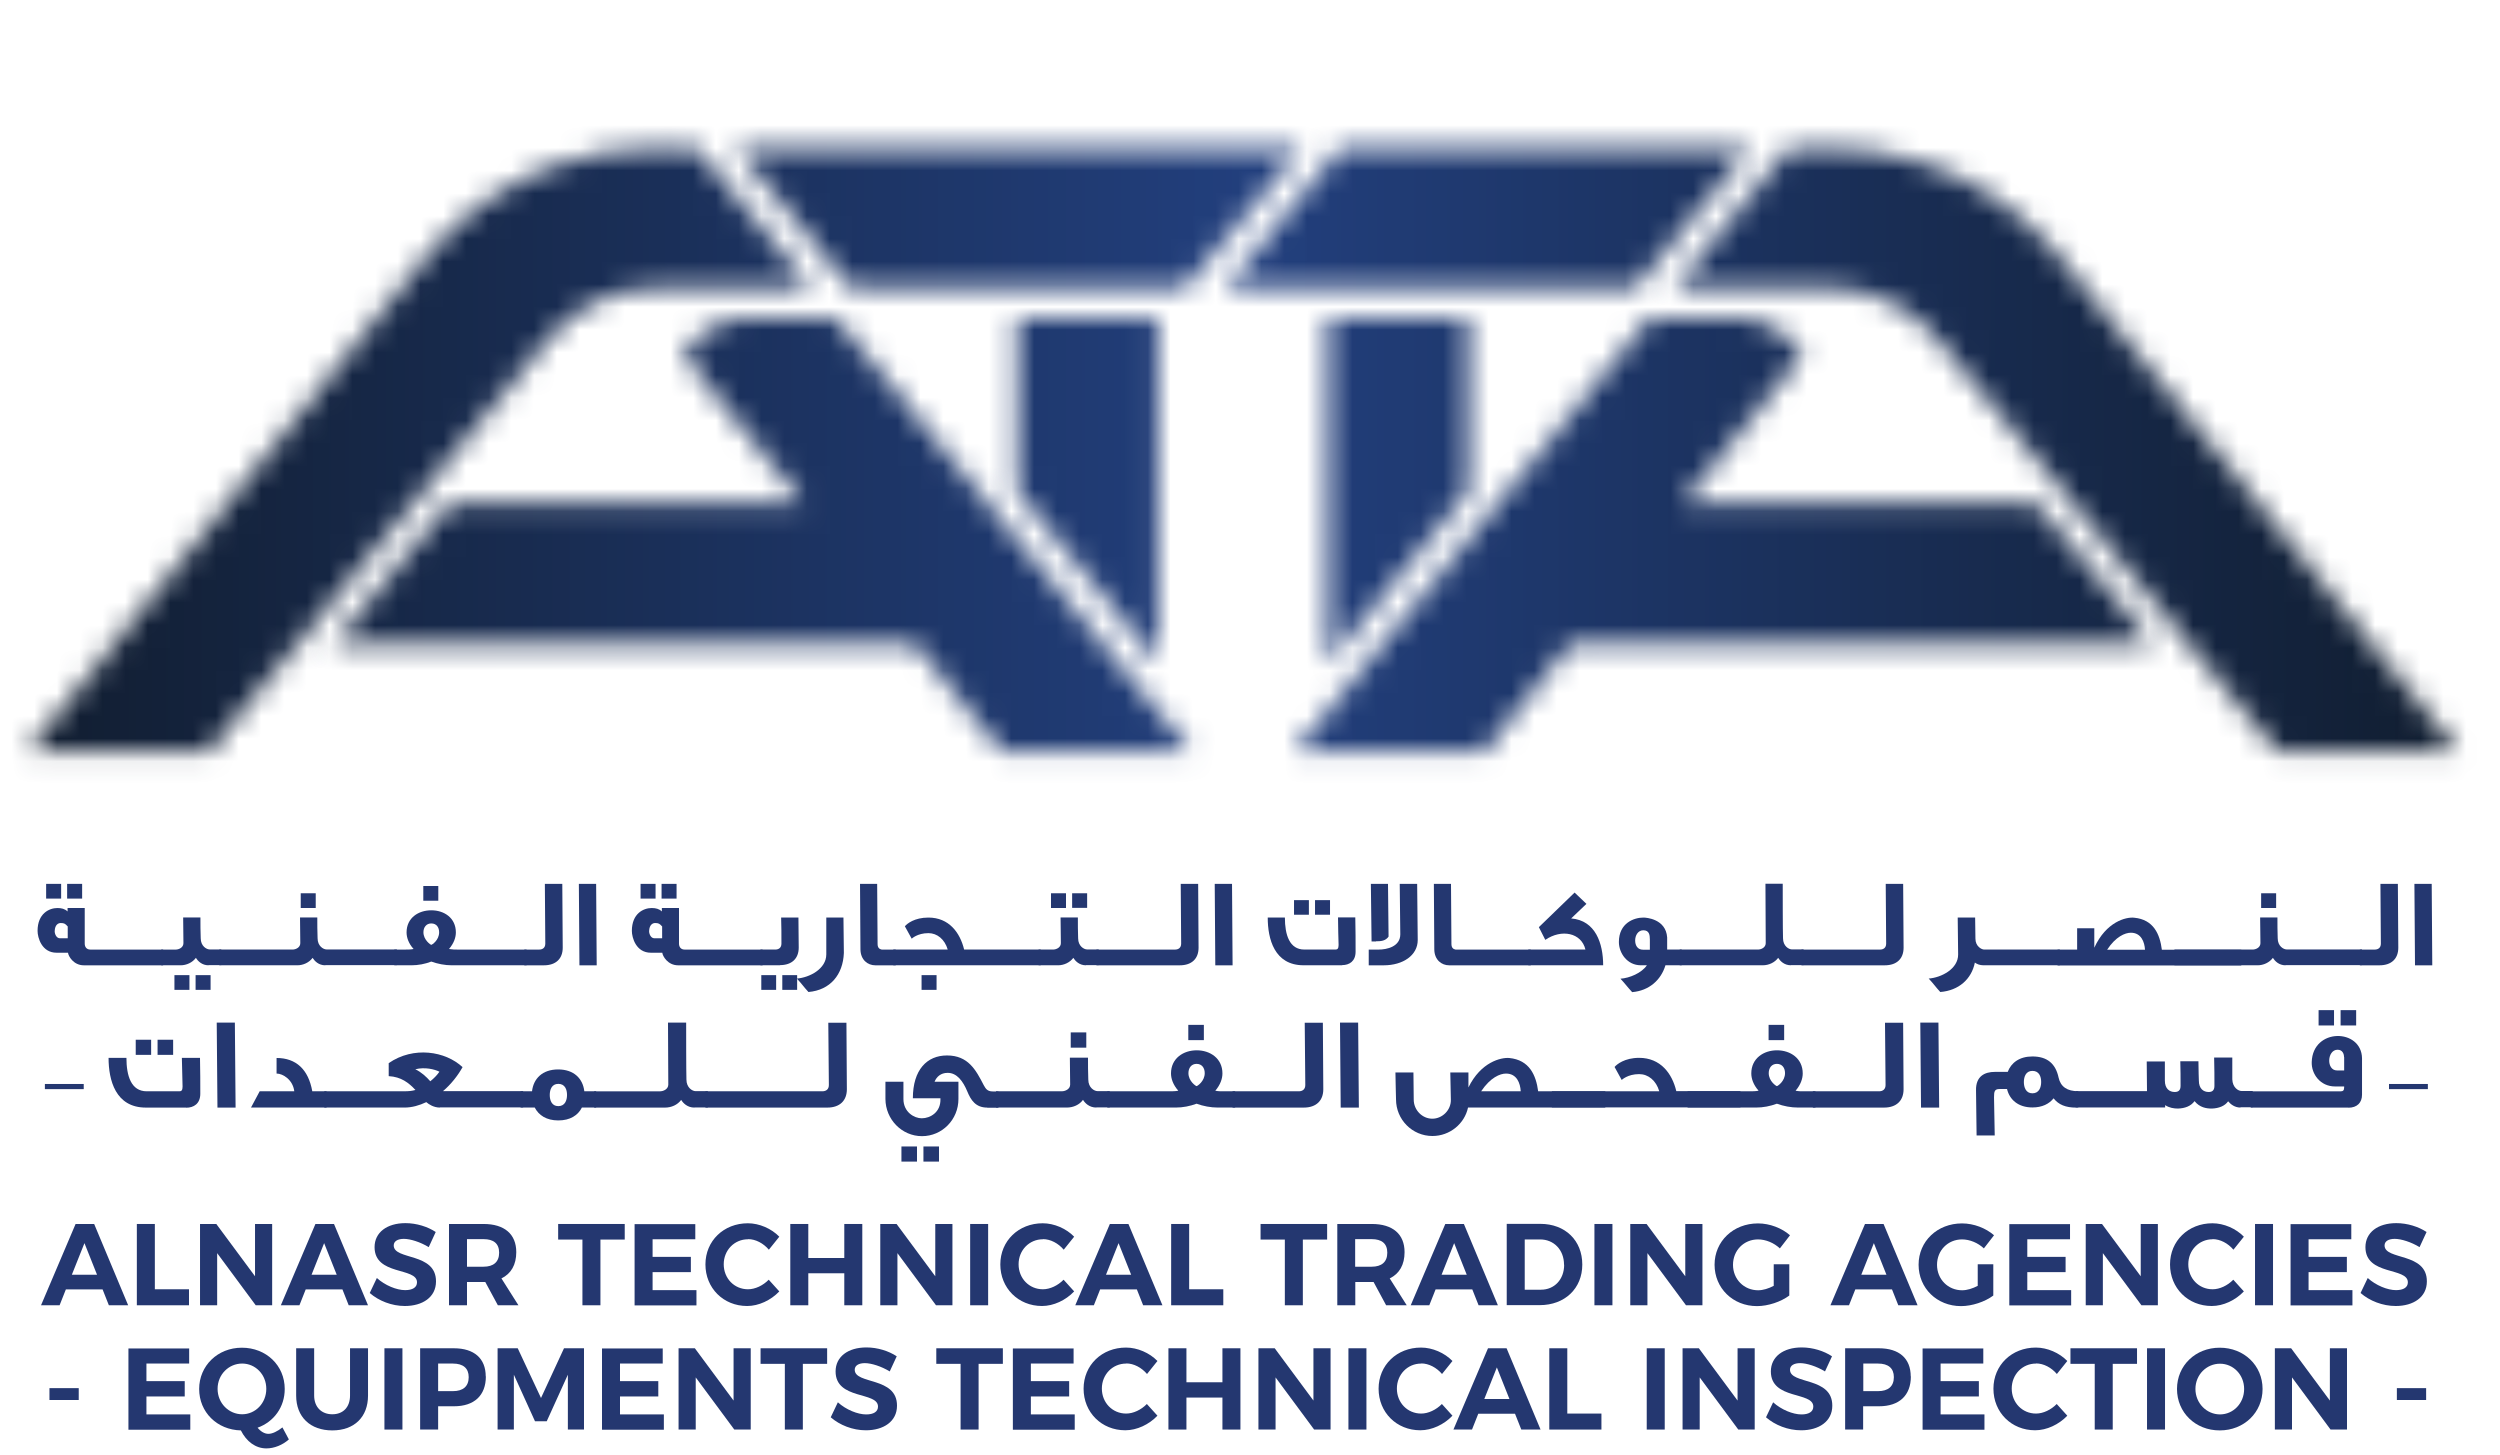 <svg width="110" height="64" viewBox="0 0 110 64" fill="none" xmlns="http://www.w3.org/2000/svg">
<g clip-path="url(#clip0_153_17874)">
<path d="M105.368 54.51C105.104 54.51 104.921 54.61 104.921 54.799C104.921 55.459 106.788 55.094 106.782 56.383C106.782 57.081 106.185 57.464 105.412 57.464C104.833 57.464 104.261 57.238 103.865 56.892L104.18 56.232C104.538 56.559 105.053 56.766 105.424 56.766C105.751 56.766 105.946 56.647 105.946 56.421C105.946 55.748 104.079 56.138 104.079 54.874C104.079 54.227 104.626 53.818 105.437 53.818C105.927 53.818 106.417 53.975 106.769 54.208L106.461 54.874C106.09 54.648 105.65 54.51 105.368 54.51Z" fill="#243770"/>
<path d="M106.75 61.078V61.6H105.462V61.078H106.75Z" fill="#243770"/>
<path d="M104.695 42.474H103.834V41.782H104.481C104.645 41.782 104.758 41.7 104.758 41.518C104.758 41.135 104.739 39.268 104.739 38.891H105.506C105.506 39.526 105.525 41.16 105.525 41.7C105.525 42.172 105.236 42.474 104.695 42.474Z" fill="#243770"/>
<path d="M106.26 42.474L106.234 38.891H106.995L107.02 42.474H106.26Z" fill="#243770"/>
<path d="M105.116 47.922V47.695H106.826V47.922H105.116Z" fill="#243770"/>
<path d="M4.52 56.734H2.898L2.622 57.432H1.805L3.326 53.855H4.143L5.639 57.432H4.79L4.514 56.734H4.52ZM4.269 56.087L3.716 54.698L3.162 56.087H4.269Z" fill="#243770"/>
<path d="M6.813 53.855V56.728H8.316V57.432H6.021V53.855H6.813Z" fill="#243770"/>
<path d="M9.517 53.855L11.221 56.156V53.855H11.975V57.432H11.252L9.555 55.138V57.432H8.801V53.855H9.524H9.517Z" fill="#243770"/>
<path d="M15.073 56.734H13.451L13.175 57.432H12.357L13.879 53.855H14.696L16.192 57.432H15.343L15.067 56.734H15.073ZM14.815 56.087L14.262 54.698L13.709 56.087H14.815Z" fill="#243770"/>
<path d="M17.77 54.51C17.506 54.51 17.324 54.61 17.324 54.799C17.324 55.459 19.19 55.094 19.184 56.383C19.184 57.081 18.587 57.464 17.814 57.464C17.236 57.464 16.664 57.238 16.268 56.892L16.582 56.232C16.94 56.559 17.456 56.766 17.826 56.766C18.153 56.766 18.348 56.647 18.348 56.421C18.348 55.748 16.481 56.138 16.481 54.874C16.481 54.227 17.028 53.818 17.839 53.818C18.329 53.818 18.82 53.975 19.172 54.208L18.864 54.874C18.493 54.648 18.053 54.51 17.77 54.51Z" fill="#243770"/>
<path d="M21.906 57.432L21.352 56.407H20.548V57.432H19.756V53.855H21.277C22.195 53.855 22.716 54.302 22.716 55.094C22.716 55.647 22.49 56.043 22.063 56.25L22.811 57.432H21.912H21.906ZM20.548 55.735H21.277C21.711 55.735 21.962 55.528 21.962 55.119C21.962 54.71 21.711 54.522 21.277 54.522H20.548V55.735Z" fill="#243770"/>
<path d="M27.488 53.855V54.541H26.419V57.432H25.627V54.541H24.559V53.855H27.488Z" fill="#243770"/>
<path d="M30.593 53.855V54.528H28.714V55.301H30.398V55.974H28.714V56.766H30.644V57.438H27.922V53.862H30.587L30.593 53.855Z" fill="#243770"/>
<path d="M32.912 54.528C32.315 54.528 31.844 55.006 31.844 55.628C31.844 56.251 32.309 56.728 32.912 56.728C33.227 56.728 33.572 56.565 33.824 56.307L34.289 56.822C33.918 57.212 33.384 57.464 32.874 57.464C31.825 57.464 31.039 56.672 31.039 55.635C31.039 54.597 31.844 53.824 32.906 53.824C33.409 53.824 33.943 54.057 34.289 54.415L33.83 54.987C33.591 54.704 33.245 54.522 32.919 54.522L32.912 54.528Z" fill="#243770"/>
<path d="M35.565 53.855V55.352H37.149V53.855H37.941V57.432H37.149V56.024H35.565V57.432H34.773V53.855H35.565Z" fill="#243770"/>
<path d="M39.449 53.855L41.152 56.156V53.855H41.907V57.432H41.184L39.487 55.138V57.432H38.732V53.855H39.455H39.449Z" fill="#243770"/>
<path d="M43.478 53.855V57.432H42.687V53.855H43.478Z" fill="#243770"/>
<path d="M45.887 54.528C45.29 54.528 44.818 55.006 44.818 55.628C44.818 56.251 45.283 56.728 45.887 56.728C46.201 56.728 46.547 56.565 46.798 56.307L47.263 56.822C46.892 57.212 46.358 57.464 45.849 57.464C44.799 57.464 44.014 56.672 44.014 55.635C44.014 54.597 44.818 53.824 45.88 53.824C46.383 53.824 46.918 54.057 47.263 54.415L46.804 54.987C46.566 54.704 46.22 54.522 45.893 54.522L45.887 54.528Z" fill="#243770"/>
<path d="M50.028 56.734H48.406L48.13 57.432H47.312L48.834 53.855H49.651L51.147 57.432H50.298L50.022 56.734H50.028ZM49.77 56.087L49.217 54.698L48.664 56.087H49.77Z" fill="#243770"/>
<path d="M52.323 53.855V56.728H53.825V57.432H51.531V53.855H52.323Z" fill="#243770"/>
<path d="M58.394 53.855V54.541H57.325V57.432H56.533V54.541H55.465V53.855H58.394Z" fill="#243770"/>
<path d="M60.99 57.432L60.437 56.407H59.633V57.432H58.841V53.855H60.362C61.28 53.855 61.801 54.302 61.801 55.094C61.801 55.647 61.575 56.043 61.148 56.25L61.896 57.432H60.997H60.99ZM59.627 55.735H60.356C60.789 55.735 61.041 55.528 61.041 55.119C61.041 54.71 60.789 54.522 60.356 54.522H59.627V55.735Z" fill="#243770"/>
<path d="M64.788 56.734H63.166L62.889 57.432H62.072L63.593 53.855H64.411L65.907 57.432H65.058L64.781 56.734H64.788ZM64.536 56.087L63.983 54.698L63.43 56.087H64.536Z" fill="#243770"/>
<path d="M69.621 55.641C69.621 56.691 68.854 57.426 67.748 57.426H66.296V53.85H67.779C68.867 53.85 69.621 54.579 69.621 55.641ZM68.817 55.647C68.817 54.987 68.364 54.535 67.767 54.535H67.088V56.747H67.805C68.389 56.747 68.823 56.301 68.823 55.647H68.817Z" fill="#243770"/>
<path d="M70.947 53.855V57.432H70.155V53.855H70.947Z" fill="#243770"/>
<path d="M72.449 53.855L74.152 56.156V53.855H74.907V57.432H74.184L72.487 55.138V57.432H71.732V53.855H72.455H72.449Z" fill="#243770"/>
<path d="M78.044 55.628H78.729V57.004C78.358 57.281 77.792 57.469 77.308 57.469C76.246 57.469 75.441 56.678 75.441 55.647C75.441 54.616 76.265 53.83 77.352 53.83C77.874 53.83 78.402 54.038 78.76 54.352L78.314 54.93C78.056 54.685 77.692 54.534 77.352 54.534C76.73 54.534 76.252 55.018 76.252 55.653C76.252 56.288 76.736 56.772 77.359 56.772C77.572 56.772 77.817 56.696 78.044 56.577V55.634V55.628Z" fill="#243770"/>
<path d="M83.254 56.734H81.633L81.356 57.432H80.539L82.06 53.855H82.877L84.373 57.432H83.525L83.248 56.734H83.254ZM83.003 56.087L82.45 54.698L81.897 56.087H83.003Z" fill="#243770"/>
<path d="M87.02 55.628H87.705V57.004C87.335 57.281 86.769 57.469 86.285 57.469C85.222 57.469 84.418 56.678 84.418 55.647C84.418 54.616 85.241 53.83 86.329 53.83C86.85 53.83 87.379 54.038 87.737 54.352L87.29 54.93C87.033 54.685 86.668 54.534 86.329 54.534C85.707 54.534 85.229 55.018 85.229 55.653C85.229 56.288 85.713 56.772 86.335 56.772C86.549 56.772 86.794 56.696 87.02 56.577V55.634V55.628Z" fill="#243770"/>
<path d="M91.081 53.855V54.528H89.201V55.301H90.886V55.974H89.201V56.766H91.131V57.438H88.409V53.862H91.074L91.081 53.855Z" fill="#243770"/>
<path d="M92.488 53.855L94.192 56.156V53.855H94.946V57.432H94.223L92.526 55.138V57.432H91.772V53.855H92.494H92.488Z" fill="#243770"/>
<path d="M97.354 54.528C96.757 54.528 96.285 55.006 96.285 55.628C96.285 56.251 96.75 56.728 97.354 56.728C97.668 56.728 98.014 56.565 98.265 56.307L98.73 56.822C98.359 57.212 97.825 57.464 97.316 57.464C96.266 57.464 95.481 56.672 95.481 55.635C95.481 54.597 96.285 53.824 97.347 53.824C97.85 53.824 98.385 54.057 98.73 54.415L98.271 54.987C98.032 54.704 97.687 54.522 97.36 54.522L97.354 54.528Z" fill="#243770"/>
<path d="M100.013 53.855V57.432H99.221V53.855H100.013Z" fill="#243770"/>
<path d="M103.457 53.855V54.528H101.577V55.301H103.262V55.974H101.577V56.766H103.507V57.438H100.785V53.862H103.45L103.457 53.855Z" fill="#243770"/>
<path d="M3.464 61.078V61.6H2.176V61.078H3.464Z" fill="#243770"/>
<path d="M8.323 59.324V59.997H6.443V60.77H8.128V61.443H6.443V62.234H8.373V62.907H5.651V59.331H8.317L8.323 59.324Z" fill="#243770"/>
<path d="M12.71 63.334C12.44 63.579 12.063 63.73 11.723 63.73C11.246 63.73 10.843 63.428 10.598 62.938C9.548 62.913 8.763 62.134 8.763 61.115C8.763 60.097 9.574 59.299 10.642 59.299C11.711 59.299 12.528 60.078 12.528 61.115C12.528 61.914 12.05 62.561 11.334 62.819C11.472 62.989 11.642 63.089 11.811 63.089C11.981 63.089 12.207 62.982 12.427 62.806L12.71 63.334ZM10.655 62.228C11.239 62.228 11.717 61.738 11.717 61.109C11.717 60.48 11.239 59.996 10.655 59.996C10.07 59.996 9.574 60.474 9.574 61.109C9.574 61.744 10.07 62.228 10.655 62.228Z" fill="#243770"/>
<path d="M14.621 62.228C15.093 62.228 15.401 61.92 15.401 61.405V59.324H16.193V61.405C16.193 62.348 15.589 62.938 14.621 62.938C13.653 62.938 13.031 62.348 13.031 61.405V59.324H13.823V61.405C13.823 61.92 14.156 62.228 14.621 62.228Z" fill="#243770"/>
<path d="M17.707 59.324V62.901H16.915V59.324H17.707Z" fill="#243770"/>
<path d="M21.378 60.562C21.378 61.398 20.869 61.876 19.976 61.876H19.278V62.901H18.486V59.324H19.97C20.862 59.324 21.372 59.77 21.372 60.562H21.378ZM20.623 60.594C20.623 60.198 20.372 59.997 19.932 59.997H19.278V61.21H19.932C20.372 61.21 20.623 61.002 20.623 60.594Z" fill="#243770"/>
<path d="M22.78 59.324L23.804 61.512L24.816 59.324H25.696V62.901H24.986V60.487L24.056 62.536H23.54L22.61 60.487V62.901H21.894V59.324H22.78Z" fill="#243770"/>
<path d="M29.16 59.324V59.997H27.28V60.77H28.965V61.443H27.28V62.234H29.21V62.907H26.488V59.331H29.153L29.16 59.324Z" fill="#243770"/>
<path d="M30.574 59.324L32.277 61.625V59.324H33.032V62.901H32.309L30.612 60.606V62.901H29.857V59.324H30.58H30.574Z" fill="#243770"/>
<path d="M36.394 59.324V60.009H35.325V62.901H34.533V60.009H33.465V59.324H36.394Z" fill="#243770"/>
<path d="M38.054 59.978C37.79 59.978 37.608 60.079 37.608 60.268C37.608 60.928 39.475 60.563 39.468 61.852C39.468 62.549 38.871 62.933 38.098 62.933C37.52 62.933 36.948 62.706 36.552 62.361L36.866 61.701C37.224 62.028 37.74 62.235 38.111 62.235C38.438 62.235 38.632 62.116 38.632 61.889C38.632 61.217 36.766 61.606 36.766 60.343C36.766 59.696 37.312 59.287 38.123 59.287C38.614 59.287 39.104 59.444 39.456 59.677L39.148 60.343C38.777 60.117 38.337 59.978 38.054 59.978Z" fill="#243770"/>
<path d="M44.126 59.324V60.009H43.058V62.901H42.266V60.009H41.197V59.324H44.126Z" fill="#243770"/>
<path d="M47.238 59.324V59.997H45.358V60.77H47.043V61.443H45.358V62.234H47.288V62.907H44.566V59.331H47.231L47.238 59.324Z" fill="#243770"/>
<path d="M49.551 59.997C48.954 59.997 48.482 60.475 48.482 61.097C48.482 61.719 48.947 62.197 49.551 62.197C49.865 62.197 50.211 62.033 50.462 61.776L50.927 62.291C50.557 62.681 50.022 62.932 49.513 62.932C48.463 62.932 47.678 62.14 47.678 61.103C47.678 60.066 48.482 59.293 49.545 59.293C50.047 59.293 50.582 59.526 50.927 59.884L50.469 60.456C50.23 60.173 49.884 59.991 49.557 59.991L49.551 59.997Z" fill="#243770"/>
<path d="M52.203 59.324V60.82H53.787V59.324H54.579V62.901H53.787V61.493H52.203V62.901H51.411V59.324H52.203Z" fill="#243770"/>
<path d="M56.088 59.324L57.791 61.625V59.324H58.545V62.901H57.822L56.125 60.606V62.901H55.371V59.324H56.094H56.088Z" fill="#243770"/>
<path d="M60.123 59.324V62.901H59.331V59.324H60.123Z" fill="#243770"/>
<path d="M62.531 59.997C61.934 59.997 61.463 60.475 61.463 61.097C61.463 61.719 61.928 62.197 62.531 62.197C62.846 62.197 63.191 62.033 63.443 61.776L63.908 62.291C63.537 62.681 63.003 62.932 62.494 62.932C61.444 62.932 60.658 62.14 60.658 61.103C60.658 60.066 61.463 59.293 62.525 59.293C63.028 59.293 63.562 59.526 63.908 59.884L63.449 60.456C63.21 60.173 62.864 59.991 62.538 59.991L62.531 59.997Z" fill="#243770"/>
<path d="M66.667 62.203H65.045L64.768 62.901H63.951L65.472 59.324H66.29L67.785 62.901H66.937L66.66 62.203H66.667ZM66.415 61.556L65.862 60.166L65.309 61.556H66.415Z" fill="#243770"/>
<path d="M68.961 59.324V62.197H70.463V62.901H68.169V59.324H68.961Z" fill="#243770"/>
<path d="M73.248 59.324V62.901H72.456V59.324H73.248Z" fill="#243770"/>
<path d="M74.75 59.324L76.453 61.625V59.324H77.207V62.901H76.485L74.787 60.606V62.901H74.033V59.324H74.756H74.75Z" fill="#243770"/>
<path d="M79.206 59.978C78.942 59.978 78.76 60.079 78.76 60.268C78.76 60.928 80.627 60.563 80.621 61.852C80.621 62.549 80.023 62.933 79.25 62.933C78.672 62.933 78.1 62.706 77.704 62.361L78.018 61.701C78.377 62.028 78.892 62.235 79.263 62.235C79.59 62.235 79.785 62.116 79.785 61.889C79.785 61.217 77.918 61.606 77.918 60.343C77.918 59.696 78.465 59.287 79.275 59.287C79.766 59.287 80.256 59.444 80.608 59.677L80.3 60.343C79.929 60.117 79.489 59.978 79.206 59.978Z" fill="#243770"/>
<path d="M84.078 60.562C84.078 61.398 83.569 61.876 82.676 61.876H81.978V62.901H81.186V59.324H82.67C83.562 59.324 84.072 59.77 84.072 60.562H84.078ZM83.33 60.594C83.33 60.198 83.079 59.997 82.638 59.997H81.985V61.21H82.638C83.079 61.21 83.33 61.002 83.33 60.594Z" fill="#243770"/>
<path d="M87.265 59.324V59.997H85.386V60.77H87.07V61.443H85.386V62.234H87.316V62.907H84.594V59.331H87.259L87.265 59.324Z" fill="#243770"/>
<path d="M89.584 59.997C88.987 59.997 88.516 60.475 88.516 61.097C88.516 61.719 88.981 62.197 89.584 62.197C89.898 62.197 90.244 62.033 90.496 61.776L90.961 62.291C90.59 62.681 90.055 62.932 89.546 62.932C88.497 62.932 87.711 62.14 87.711 61.103C87.711 60.066 88.516 59.293 89.578 59.293C90.081 59.293 90.615 59.526 90.961 59.884L90.502 60.456C90.263 60.173 89.917 59.991 89.59 59.991L89.584 59.997Z" fill="#243770"/>
<path d="M94.029 59.324V60.009H92.96V62.901H92.168V60.009H91.1V59.324H94.029Z" fill="#243770"/>
<path d="M95.261 59.324V62.901H94.469V59.324H95.261Z" fill="#243770"/>
<path d="M99.553 61.115C99.553 62.146 98.742 62.938 97.668 62.938C96.593 62.938 95.788 62.146 95.788 61.115C95.788 60.084 96.599 59.299 97.668 59.299C98.736 59.299 99.553 60.078 99.553 61.115ZM96.599 61.115C96.599 61.744 97.096 62.234 97.68 62.234C98.265 62.234 98.742 61.744 98.742 61.115C98.742 60.487 98.265 60.003 97.68 60.003C97.096 60.003 96.599 60.48 96.599 61.115Z" fill="#243770"/>
<path d="M100.81 59.324L102.514 61.625V59.324H103.268V62.901H102.545L100.848 60.606V62.901H100.094V59.324H100.817H100.81Z" fill="#243770"/>
<path d="M1.975 47.922V47.695H3.684V47.922H1.975Z" fill="#243770"/>
<path d="M8.184 48.734H6.418C5.079 48.734 4.777 47.521 4.777 46.546H5.563C5.563 47.338 5.77 48.017 6.456 48.017H7.895C7.983 48.017 8.033 47.973 8.033 47.81C8.021 47.269 8.014 47.181 8.002 46.546H8.8C8.813 47.15 8.813 47.596 8.813 48.124C8.813 48.564 8.524 48.74 8.19 48.74L8.184 48.734ZM5.972 46.414V45.748H6.65V46.414H5.972ZM6.933 46.414V45.748H7.618V46.414H6.933Z" fill="#243770"/>
<path d="M9.568 48.734L9.536 44.994H10.334L10.366 48.734H9.568Z" fill="#243770"/>
<path d="M11.044 48.732L11.427 48.015H12.948C12.886 47.506 12.445 47.236 12.169 47.236V46.551C13.03 46.551 13.571 47.06 13.74 48.015H14.369V48.732H11.031H11.044Z" fill="#243770"/>
<path d="M19.354 48.733C19.09 48.733 18.87 48.594 18.757 48.494C18.455 48.638 18.128 48.733 17.795 48.733H14.269V48.016H17.789C17.99 48.016 18.115 48.003 18.279 47.959C17.983 47.639 17.65 47.381 17.103 47.35V46.778C18.197 46.023 19.599 46.25 20.353 46.954C20.139 47.337 19.844 47.708 19.492 48.01H23.018V48.726H19.36L19.354 48.733ZM18.273 47.048C18.53 47.167 18.763 47.381 18.933 47.576C19.09 47.45 19.228 47.312 19.335 47.155C19.121 47.048 18.694 46.941 18.273 47.048Z" fill="#243770"/>
<path d="M25.603 48.733C25.433 49.072 25.087 49.299 24.566 49.299C24.044 49.299 23.704 49.072 23.529 48.733H22.906V48.016H23.409C23.472 47.463 23.862 47.055 24.559 47.055C25.257 47.055 25.647 47.463 25.71 48.016H26.231V48.733H25.596H25.603ZM24.566 47.69C24.276 47.69 24.189 47.947 24.189 48.18C24.189 48.412 24.276 48.67 24.566 48.67C24.855 48.67 24.949 48.419 24.949 48.18C24.949 47.941 24.861 47.69 24.566 47.69Z" fill="#243770"/>
<path d="M30.555 48.734C30.247 48.734 30.059 48.539 29.971 48.395C29.813 48.615 29.537 48.734 29.267 48.734H26.143V48.018H29.04C29.191 48.018 29.405 47.923 29.405 47.722L29.392 44.994H30.191C30.191 45.302 30.191 47.188 30.203 47.502C30.203 47.867 30.473 48.011 30.605 48.011H31.146V48.728H30.561L30.555 48.734Z" fill="#243770"/>
<path d="M36.407 48.734H31.039V48.017H36.181C36.35 48.017 36.47 47.929 36.47 47.741C36.47 47.338 36.451 45.396 36.445 45H37.243C37.243 45.66 37.262 47.37 37.262 47.929C37.262 48.419 36.96 48.734 36.401 48.734H36.407Z" fill="#243770"/>
<path d="M43.434 48.734C42.932 48.734 42.718 48.407 42.561 48.023C42.378 47.584 42.108 47.2 41.693 47.206C41.398 47.206 41.209 47.376 41.121 47.596H42.171V48.357C42.171 49.262 41.454 49.991 40.568 49.991C39.682 49.991 38.965 49.255 38.959 48.357C38.959 48.187 38.959 47.954 38.959 47.596H39.751C39.751 47.967 39.751 48.206 39.751 48.357C39.751 48.935 40.229 49.205 40.556 49.205C40.933 49.205 41.398 48.935 41.379 48.357V48.325H40.166C40.166 47.068 40.788 46.44 41.668 46.44C42.598 46.44 42.938 47.074 43.284 47.747C43.372 47.904 43.441 48.023 43.68 48.023H43.931V48.74H43.441L43.434 48.734ZM39.663 51.11V50.444H40.348V51.11H39.663ZM40.631 51.11V50.444H41.316V51.11H40.631Z" fill="#243770"/>
<path d="M48.237 48.732C47.929 48.732 47.74 48.537 47.652 48.393C47.495 48.613 47.218 48.732 46.948 48.732C46.628 48.732 44.139 48.732 43.824 48.732V48.016H46.722C46.873 48.016 47.087 47.921 47.087 47.72L47.074 46.538H47.872C47.872 46.846 47.872 47.186 47.885 47.5C47.885 47.865 48.155 48.009 48.287 48.009H48.828V48.726H48.243L48.237 48.732ZM47.112 46.098V45.426H47.797V46.098H47.112Z" fill="#243770"/>
<path d="M53.592 48.733C53.265 48.733 52.945 48.67 52.649 48.563C52.36 48.67 52.052 48.733 51.725 48.733H48.721V48.017H51.424C51.568 48.017 51.713 48.017 51.845 47.992C51.612 47.727 51.524 47.457 51.524 47.231C51.524 46.565 52.071 46.213 52.656 46.213C53.24 46.213 53.787 46.565 53.787 47.231C53.787 47.457 53.699 47.727 53.473 47.992C53.636 48.023 53.749 48.017 53.9 48.017H54.346V48.733H53.605H53.592ZM52.285 45.766V45.094H52.97V45.766H52.285ZM52.649 46.81C52.423 46.81 52.291 46.986 52.291 47.218C52.291 47.577 52.624 47.79 52.649 47.79C52.681 47.79 53.008 47.577 53.008 47.218C53.008 46.986 52.882 46.81 52.649 46.81Z" fill="#243770"/>
<path d="M57.364 48.734H54.233V48.017H57.144C57.313 48.017 57.433 47.929 57.433 47.741C57.433 47.338 57.414 45.396 57.408 45H58.206C58.206 45.66 58.225 47.37 58.225 47.929C58.225 48.419 57.923 48.734 57.364 48.734Z" fill="#243770"/>
<path d="M58.991 48.734L58.96 44.994H59.758L59.79 48.734H58.991Z" fill="#243770"/>
<path d="M64.593 48.733C64.442 49.443 63.794 49.984 63.027 49.984C62.135 49.984 61.425 49.255 61.425 48.375C61.425 48.205 61.399 47.532 61.399 47.187H62.191C62.191 47.495 62.204 48.255 62.204 48.381C62.204 48.846 62.581 49.223 63.021 49.223C63.461 49.223 63.851 48.846 63.838 48.381L63.813 47.187H64.611V47.847C65.158 46.728 66.045 46.52 66.409 46.552C67.295 46.64 67.585 47.306 67.679 48.016H70.633V48.733H64.586H64.593ZM66.265 47.237C66.001 47.237 65.573 47.413 65.171 48.016H66.912C66.893 47.664 66.742 47.237 66.265 47.237Z" fill="#243770"/>
<path d="M68.282 48.732V48.016H73.008C72.87 47.544 72.525 47.261 72.122 47.261C71.613 47.261 71.355 47.519 71.355 47.519L71.041 46.947C71.135 46.834 71.481 46.545 72.122 46.545C73.059 46.545 73.574 47.23 73.757 48.01H76.579V48.726H68.275L68.282 48.732Z" fill="#243770"/>
<path d="M79.125 48.733C78.799 48.733 78.478 48.67 78.183 48.563C77.893 48.67 77.585 48.733 77.258 48.733H74.254V48.017H76.957C77.101 48.017 77.246 48.017 77.378 47.992C77.145 47.727 77.057 47.457 77.057 47.231C77.057 46.565 77.604 46.213 78.189 46.213C78.773 46.213 79.32 46.565 79.32 47.231C79.32 47.457 79.232 47.727 79.006 47.992C79.169 48.023 79.282 48.017 79.433 48.017H79.88V48.733H79.138H79.125ZM77.818 45.766V45.094H78.503V45.766H77.818ZM78.183 46.81C77.956 46.81 77.824 46.986 77.824 47.218C77.824 47.577 78.157 47.79 78.183 47.79C78.214 47.79 78.541 47.577 78.541 47.218C78.541 46.986 78.415 46.81 78.183 46.81Z" fill="#243770"/>
<path d="M82.896 48.734H79.766V48.017H82.676C82.846 48.017 82.965 47.929 82.965 47.741C82.965 47.338 82.946 45.396 82.94 45H83.738C83.738 45.66 83.757 47.37 83.757 47.929C83.757 48.419 83.455 48.734 82.896 48.734Z" fill="#243770"/>
<path d="M84.525 48.734L84.493 44.994H85.291L85.323 48.734H84.525Z" fill="#243770"/>
<path d="M91.351 48.735C90.892 48.735 90.578 48.609 90.358 48.326C90.163 48.571 89.855 48.728 89.427 48.728C88.805 48.728 88.422 48.389 88.309 47.917H87.982C87.762 47.917 87.737 48.018 87.737 48.282L87.768 49.96H86.97L86.945 47.974C86.932 47.358 87.322 47.163 87.774 47.163H88.34C88.491 46.761 88.856 46.484 89.427 46.484C90.069 46.484 90.446 46.792 90.578 47.415C90.666 47.817 90.961 48.018 91.445 48.012V48.728H91.357L91.351 48.735ZM89.427 47.119C89.138 47.119 89.05 47.377 89.05 47.609C89.05 47.842 89.138 48.106 89.427 48.106C89.717 48.106 89.811 47.848 89.811 47.609C89.811 47.371 89.723 47.119 89.427 47.119Z" fill="#243770"/>
<path d="M98.585 48.733C98.321 48.733 98.145 48.582 98.038 48.457C97.888 48.67 97.624 48.765 97.322 48.777C97.083 48.777 96.788 48.733 96.561 48.45C96.392 48.677 96.134 48.765 95.832 48.777C95.656 48.777 95.449 48.746 95.266 48.626V48.727H91.338V48.01H94.468L94.456 46.703H95.254C95.254 47.187 95.254 47.25 95.254 47.545C95.254 47.91 95.461 48.048 95.688 48.048C95.845 48.048 95.945 47.979 95.945 47.778C95.945 47.432 95.945 47.042 95.933 46.697H96.731C96.731 47.03 96.75 47.545 96.75 47.545C96.75 47.91 96.957 48.048 97.184 48.048C97.335 48.048 97.435 47.979 97.435 47.778C97.435 47.231 97.435 47.181 97.422 46.533H98.221C98.221 47.03 98.221 47.187 98.221 47.489C98.233 47.859 98.491 48.004 98.629 48.004H99.12V48.721H98.579L98.585 48.733Z" fill="#243770"/>
<path d="M103.332 48.734H99.032V48.018H102.999C103.087 48.018 103.143 47.98 103.143 47.848V47.804H102.741C102.093 47.804 101.697 47.257 101.716 46.729C101.76 45.214 103.91 45.246 103.929 46.566C103.929 47.068 103.929 47.672 103.929 48.168C103.929 48.52 103.709 48.74 103.325 48.74L103.332 48.734ZM102.018 45.12V44.447H102.697V45.12H102.018ZM103.137 46.509C103.137 46.377 103.074 46.188 102.854 46.188C102.389 46.188 102.345 47.1 102.829 47.1H103.143C103.143 46.911 103.143 46.71 103.143 46.515L103.137 46.509ZM102.986 45.12V44.447H103.671V45.12H102.986Z" fill="#243770"/>
<path d="M3.69 42.474C3.231 42.474 3.005 42.065 2.992 41.92H2.489C1.836 41.92 1.653 41.254 1.653 40.959C1.653 40.192 2.169 39.953 2.527 39.953C2.709 39.953 2.854 39.991 2.973 40.104V39.953H3.728V41.518C3.728 41.644 3.79 41.782 3.979 41.782H7.178V42.474H3.684H3.69ZM2.03 39.538V38.891H2.69V39.538H2.03ZM2.973 40.758C2.873 40.644 2.822 40.613 2.672 40.613C2.558 40.613 2.42 40.695 2.408 40.952C2.395 41.053 2.464 41.285 2.64 41.285H2.98V40.758H2.973ZM2.954 39.538V38.891H3.614V39.538H2.954Z" fill="#243770"/>
<path d="M9.178 42.473C8.882 42.473 8.706 42.284 8.618 42.146C8.467 42.353 8.203 42.473 7.946 42.473C7.638 42.473 7.393 42.473 7.091 42.473V41.782H7.726C7.87 41.782 8.071 41.694 8.071 41.499L8.059 40.367H8.819C8.819 40.663 8.819 40.989 8.832 41.285C8.832 41.631 9.09 41.775 9.222 41.775H9.737V42.467H9.178V42.473ZM7.675 43.554V42.907H8.335V43.554H7.675ZM8.606 43.554V42.907H9.266V43.554H8.606Z" fill="#243770"/>
<path d="M14.313 42.473C14.018 42.473 13.842 42.284 13.754 42.146C13.603 42.353 13.339 42.473 13.081 42.473C12.773 42.473 9.951 42.473 9.649 42.473V41.781H12.868C13.012 41.781 13.213 41.693 13.213 41.498L13.201 40.367H13.961C13.961 40.662 13.961 40.989 13.974 41.285C13.974 41.63 14.232 41.775 14.364 41.775H17.463V42.466H14.32L14.313 42.473ZM13.232 39.952V39.305H13.892V39.952H13.232Z" fill="#243770"/>
<path d="M19.882 42.473C19.567 42.473 19.259 42.41 18.977 42.309C18.7 42.416 18.405 42.473 18.09 42.473H17.349V41.782H17.795C17.939 41.782 18.072 41.782 18.197 41.756C17.971 41.505 17.889 41.241 17.889 41.027C17.889 40.386 18.411 40.053 18.977 40.053C19.542 40.053 20.058 40.386 20.058 41.027C20.058 41.241 19.976 41.499 19.756 41.756C19.913 41.782 20.02 41.782 20.165 41.782H23.169V42.473H19.875H19.882ZM18.625 39.632V38.984H19.285V39.632H18.625ZM18.977 40.631C18.757 40.631 18.631 40.801 18.631 41.021C18.631 41.36 18.951 41.574 18.977 41.574C19.002 41.574 19.322 41.373 19.322 41.021C19.322 40.801 19.203 40.631 18.977 40.631Z" fill="#243770"/>
<path d="M23.93 42.474H23.069V41.782H23.717C23.88 41.782 23.993 41.7 23.993 41.518C23.993 41.135 23.974 39.268 23.974 38.891H24.741C24.741 39.526 24.76 41.16 24.76 41.7C24.76 42.172 24.471 42.474 23.93 42.474Z" fill="#243770"/>
<path d="M25.495 42.474L25.47 38.891H26.23L26.255 42.474H25.495Z" fill="#243770"/>
<path d="M29.838 42.474C29.38 42.474 29.153 42.065 29.141 41.92H28.638C27.984 41.92 27.802 41.254 27.802 40.959C27.802 40.192 28.317 39.953 28.675 39.953C28.858 39.953 29.002 39.991 29.122 40.104V39.953H29.876V41.518C29.876 41.644 29.939 41.782 30.128 41.782H33.553V42.474H29.832H29.838ZM28.185 39.538V38.891H28.845V39.538H28.185ZM29.128 40.758C29.027 40.644 28.977 40.613 28.826 40.613C28.713 40.613 28.575 40.695 28.562 40.952C28.55 41.053 28.619 41.285 28.795 41.285H29.134V40.758H29.128ZM29.109 39.538V38.891H29.769V39.538H29.109Z" fill="#243770"/>
<path d="M34.32 42.472H33.459V41.781H34.106C34.27 41.781 34.383 41.699 34.383 41.517C34.383 41.134 34.383 40.75 34.37 40.373H35.131C35.131 41.002 35.144 41.159 35.144 41.693C35.144 42.164 34.854 42.466 34.314 42.466L34.32 42.472ZM33.497 43.554V42.906H34.15V43.554H33.497ZM34.421 43.554V42.906H35.074V43.554H34.421Z" fill="#243770"/>
<path d="M36.357 41.995V40.373H37.112L37.13 41.932C37.093 42.881 36.533 43.566 35.572 43.648C35.345 43.403 35.308 43.321 35.062 43.057C35.622 43.013 36.357 42.63 36.357 41.995Z" fill="#243770"/>
<path d="M38.513 42.474C38.18 42.474 37.866 42.235 37.86 41.776L37.841 38.891H38.595L38.614 41.537C38.614 41.694 38.689 41.763 38.796 41.782H39.412V42.474H38.52H38.513Z" fill="#243770"/>
<path d="M39.305 42.472V41.781H41.7C41.568 41.328 41.234 41.058 40.851 41.058C40.361 41.058 40.115 41.303 40.115 41.303L39.814 40.757C39.908 40.643 40.235 40.373 40.851 40.373C41.75 40.373 42.24 41.027 42.422 41.781H45.791V42.472H39.311H39.305ZM40.549 43.554V42.906H41.209V43.554H40.549Z" fill="#243770"/>
<path d="M47.784 42.473C47.489 42.473 47.313 42.284 47.225 42.146C47.074 42.353 46.81 42.473 46.552 42.473C46.244 42.473 45.999 42.473 45.697 42.473V41.781H46.332C46.477 41.781 46.678 41.693 46.678 41.498L46.665 40.367H47.426C47.426 40.662 47.426 40.989 47.438 41.285C47.438 41.63 47.696 41.775 47.828 41.775H48.344V42.466H47.784V42.473ZM46.244 39.952V39.305H46.904V39.952H46.244ZM47.174 39.952V39.305H47.834V39.946H47.174V39.952Z" fill="#243770"/>
<path d="M51.908 42.474H48.243V41.782H51.694C51.857 41.782 51.971 41.7 51.971 41.518C51.971 41.135 51.952 39.268 51.952 38.891H52.719C52.719 39.526 52.737 41.16 52.737 41.7C52.737 42.172 52.448 42.474 51.908 42.474Z" fill="#243770"/>
<path d="M53.473 42.474L53.448 38.891H54.209L54.234 42.474H53.473Z" fill="#243770"/>
<path d="M59.055 42.472H57.358C56.069 42.472 55.78 41.309 55.78 40.372H56.535C56.535 41.133 56.736 41.78 57.389 41.78H58.766C58.848 41.78 58.898 41.736 58.898 41.579C58.885 41.064 58.879 40.976 58.873 40.366H59.633C59.646 40.944 59.646 41.372 59.646 41.875C59.646 42.296 59.369 42.465 59.055 42.465V42.472ZM56.937 40.247V39.605H57.591V40.247H56.937ZM57.861 40.247V39.605H58.521V40.247H57.861Z" fill="#243770"/>
<path d="M60.884 42.474H60.224V41.782H60.657C61.028 41.782 61.613 41.65 61.613 41.109C61.613 41.109 61.613 41.047 61.588 38.891H62.355C62.38 41.172 62.38 41.361 62.38 41.361C62.38 42.033 61.732 42.474 60.884 42.474ZM60.544 41.424H60.349L60.318 38.891H61.072L61.097 41.21C60.965 41.399 60.77 41.417 60.544 41.417V41.424Z" fill="#243770"/>
<path d="M63.762 42.474C63.429 42.474 63.115 42.235 63.109 41.776L63.09 38.891H63.844L63.863 41.537C63.863 41.694 63.938 41.763 64.045 41.782H67.352V42.474H63.769H63.762Z" fill="#243770"/>
<path d="M67.245 42.473V41.781H69.759C69.583 41.04 68.71 40.864 67.993 41.354L67.71 40.795L69.282 39.273L69.803 39.77L69.131 40.411C70.206 40.499 70.539 41.511 70.539 42.473H67.245Z" fill="#243770"/>
<path d="M73.28 42.472C73.085 43.12 72.563 43.591 71.815 43.654C71.589 43.409 71.538 43.321 71.3 43.063C71.696 43.038 72.236 42.812 72.463 42.472H72.192C71.601 42.472 71.231 41.938 71.231 41.448C71.231 40.612 71.897 40.373 72.312 40.373C72.431 40.373 73.299 40.43 73.355 41.247C73.355 41.272 73.355 41.379 73.355 41.781H73.996V42.472H73.28ZM72.594 41.335C72.594 41.134 72.563 40.932 72.305 40.932C72.073 40.932 71.947 41.159 71.947 41.379C71.947 41.599 72.054 41.787 72.287 41.787H72.594V41.335Z" fill="#243770"/>
<path d="M78.799 42.472C78.503 42.472 78.327 42.283 78.239 42.145C78.088 42.352 77.824 42.472 77.567 42.472H73.908V41.781H77.347C77.491 41.781 77.692 41.693 77.692 41.498L77.68 38.883H78.44C78.44 39.178 78.44 40.989 78.453 41.284C78.453 41.63 78.71 41.774 78.843 41.774H79.358V42.466H78.799V42.472Z" fill="#243770"/>
<path d="M82.928 42.474H79.264V41.782H82.715C82.878 41.782 82.991 41.7 82.991 41.518C82.991 41.135 82.972 39.268 82.972 38.891H83.739C83.739 39.526 83.758 41.16 83.758 41.7C83.758 42.172 83.469 42.474 82.928 42.474Z" fill="#243770"/>
<path d="M87.264 42.472C87.114 42.472 86.988 42.422 86.894 42.353C86.749 43.082 86.183 43.585 85.372 43.648C85.146 43.403 85.108 43.321 84.863 43.057C85.423 43.013 86.164 42.63 86.158 41.995L86.139 40.373H86.906L86.919 41.303C86.919 41.636 87.183 41.781 87.308 41.781H90.634V42.472H87.258H87.264Z" fill="#243770"/>
<path d="M90.533 42.473V41.782H91.394V40.845H92.149V41.7C92.67 40.556 93.55 40.336 93.909 40.38C94.757 40.462 95.034 41.103 95.122 41.788H98.617V42.48H90.533V42.473ZM93.758 41.04C93.506 41.04 93.091 41.21 92.714 41.788H94.38C94.361 41.455 94.217 41.04 93.758 41.04Z" fill="#243770"/>
<path d="M100.565 42.473C100.27 42.473 100.094 42.284 100.006 42.146C99.855 42.353 99.591 42.473 99.333 42.473C99.025 42.473 95.977 42.473 95.675 42.473V41.781H99.113C99.258 41.781 99.459 41.693 99.459 41.498L99.446 40.367H100.207C100.207 40.662 100.207 40.989 100.219 41.285C100.219 41.63 100.477 41.775 100.609 41.775H103.928V42.466H100.565V42.473ZM99.49 39.952V39.305H100.15V39.952H99.49Z" fill="#243770"/>
<mask id="mask0_153_17874" style="mask-type:luminance" maskUnits="userSpaceOnUse" x="58" y="13" width="7" height="17">
<path d="M64.618 13.967L58.42 13.973V29.184L64.618 21.616V13.967Z" fill="white"/>
</mask>
<g mask="url(#mask0_153_17874)">
<path d="M110.001 0H0.001V34.571H110.001V0Z" fill="url(#paint0_linear_153_17874)"/>
</g>
<mask id="mask1_153_17874" style="mask-type:luminance" maskUnits="userSpaceOnUse" x="53" y="6" width="24" height="7">
<path d="M58.998 6.506L53.9 12.678H71.94L77 6.506H58.998Z" fill="white"/>
</mask>
<g mask="url(#mask1_153_17874)">
<path d="M110 0H0V34.571H110V0Z" fill="url(#paint1_linear_153_17874)"/>
</g>
<mask id="mask2_153_17874" style="mask-type:luminance" maskUnits="userSpaceOnUse" x="73" y="6" width="36" height="28">
<path d="M90.704 11.409C90.49 11.138 90.257 10.881 90.025 10.629C88.573 9.077 86.794 7.92 84.833 7.235C83.463 6.757 82.004 6.506 80.508 6.506H78.723L73.663 12.678H80.508C82.614 12.678 84.229 13.621 85.543 15.262L85.751 15.526L100.176 33.05H108.14L90.704 11.409Z" fill="white"/>
</mask>
<g mask="url(#mask2_153_17874)">
<path d="M110.001 0H0.001V34.571H110.001V0Z" fill="url(#paint2_linear_153_17874)"/>
</g>
<mask id="mask3_153_17874" style="mask-type:luminance" maskUnits="userSpaceOnUse" x="56" y="13" width="39" height="21">
<path d="M91.3 24.2L89.578 22.157H74.033L79.32 15.601L79.112 15.337C79.112 15.337 79.1 15.318 79.093 15.312C78.421 14.463 77.402 13.967 76.328 13.967H72.619L56.986 33.05H65.334L69.086 28.355H94.713L91.313 24.2H91.3Z" fill="white"/>
</mask>
<g mask="url(#mask3_153_17874)">
<path d="M110 0H0V34.571H110V0Z" fill="url(#paint3_linear_153_17874)"/>
</g>
<mask id="mask4_153_17874" style="mask-type:luminance" maskUnits="userSpaceOnUse" x="44" y="13" width="7" height="17">
<path d="M44.755 13.967L50.953 13.973V29.184L44.755 21.616V13.967Z" fill="white"/>
</mask>
<g mask="url(#mask4_153_17874)">
<path d="M110.001 0H0.001V34.571H110.001V0Z" fill="url(#paint4_linear_153_17874)"/>
</g>
<mask id="mask5_153_17874" style="mask-type:luminance" maskUnits="userSpaceOnUse" x="32" y="6" width="26" height="7">
<path d="M57.282 6.506L52.115 12.678H37.432L32.372 6.506H57.282Z" fill="white"/>
</mask>
<g mask="url(#mask5_153_17874)">
<path d="M110.001 0H0.001V34.571H110.001V0Z" fill="url(#paint5_linear_153_17874)"/>
</g>
<mask id="mask6_153_17874" style="mask-type:luminance" maskUnits="userSpaceOnUse" x="1" y="6" width="35" height="28">
<path d="M18.669 11.409C18.883 11.138 19.115 10.881 19.348 10.629C20.8 9.077 22.579 7.92 24.54 7.235C25.91 6.757 27.368 6.506 28.864 6.506H30.65L35.71 12.678H28.921H28.864C26.759 12.678 25.143 13.621 23.83 15.262L23.622 15.526L9.196 33.05H1.232L18.669 11.409Z" fill="white"/>
</mask>
<g mask="url(#mask6_153_17874)">
<path d="M110 0H0V34.571H110V0Z" fill="url(#paint6_linear_153_17874)"/>
</g>
<mask id="mask7_153_17874" style="mask-type:luminance" maskUnits="userSpaceOnUse" x="14" y="13" width="39" height="21">
<path d="M18.072 24.2L19.794 22.157H35.338L30.052 15.601L30.259 15.337C30.259 15.337 30.272 15.318 30.278 15.312C30.951 14.463 31.969 13.967 33.044 13.967H36.753L52.385 33.05H44.038L40.285 28.355H14.671L18.072 24.2Z" fill="white"/>
</mask>
<g mask="url(#mask7_153_17874)">
<path d="M110 0H0V34.571H110V0Z" fill="url(#paint7_linear_153_17874)"/>
</g>
</g>
<defs>
<linearGradient id="paint0_linear_153_17874" x1="0.001" y1="17.286" x2="110.001" y2="17.286" gradientUnits="userSpaceOnUse">
<stop stop-color="#111D2F"/>
<stop offset="0.5" stop-color="#223F7D"/>
<stop offset="0.98" stop-color="#111E31"/>
<stop offset="1" stop-color="#111D2F"/>
</linearGradient>
<linearGradient id="paint1_linear_153_17874" x1="0" y1="17.286" x2="110" y2="17.286" gradientUnits="userSpaceOnUse">
<stop stop-color="#111D2F"/>
<stop offset="0.5" stop-color="#223F7D"/>
<stop offset="0.98" stop-color="#111E31"/>
<stop offset="1" stop-color="#111D2F"/>
</linearGradient>
<linearGradient id="paint2_linear_153_17874" x1="0.001" y1="17.286" x2="110.001" y2="17.286" gradientUnits="userSpaceOnUse">
<stop stop-color="#111D2F"/>
<stop offset="0.5" stop-color="#223F7D"/>
<stop offset="0.98" stop-color="#111E31"/>
<stop offset="1" stop-color="#111D2F"/>
</linearGradient>
<linearGradient id="paint3_linear_153_17874" x1="0" y1="17.286" x2="110" y2="17.286" gradientUnits="userSpaceOnUse">
<stop stop-color="#111D2F"/>
<stop offset="0.5" stop-color="#223F7D"/>
<stop offset="0.98" stop-color="#111E31"/>
<stop offset="1" stop-color="#111D2F"/>
</linearGradient>
<linearGradient id="paint4_linear_153_17874" x1="0.001" y1="17.286" x2="110.001" y2="17.286" gradientUnits="userSpaceOnUse">
<stop stop-color="#111D2F"/>
<stop offset="0.5" stop-color="#223F7D"/>
<stop offset="0.98" stop-color="#111E31"/>
<stop offset="1" stop-color="#111D2F"/>
</linearGradient>
<linearGradient id="paint5_linear_153_17874" x1="0.001" y1="17.286" x2="110.001" y2="17.286" gradientUnits="userSpaceOnUse">
<stop stop-color="#111D2F"/>
<stop offset="0.5" stop-color="#223F7D"/>
<stop offset="0.98" stop-color="#111E31"/>
<stop offset="1" stop-color="#111D2F"/>
</linearGradient>
<linearGradient id="paint6_linear_153_17874" x1="0" y1="17.286" x2="110" y2="17.286" gradientUnits="userSpaceOnUse">
<stop stop-color="#111D2F"/>
<stop offset="0.5" stop-color="#223F7D"/>
<stop offset="0.98" stop-color="#111E31"/>
<stop offset="1" stop-color="#111D2F"/>
</linearGradient>
<linearGradient id="paint7_linear_153_17874" x1="0" y1="17.286" x2="110" y2="17.286" gradientUnits="userSpaceOnUse">
<stop stop-color="#111D2F"/>
<stop offset="0.5" stop-color="#223F7D"/>
<stop offset="0.98" stop-color="#111E31"/>
<stop offset="1" stop-color="#111D2F"/>
</linearGradient>
<clipPath id="clip0_153_17874">
<rect width="110" height="63.731" fill="white"/>
</clipPath>
</defs>
</svg>

